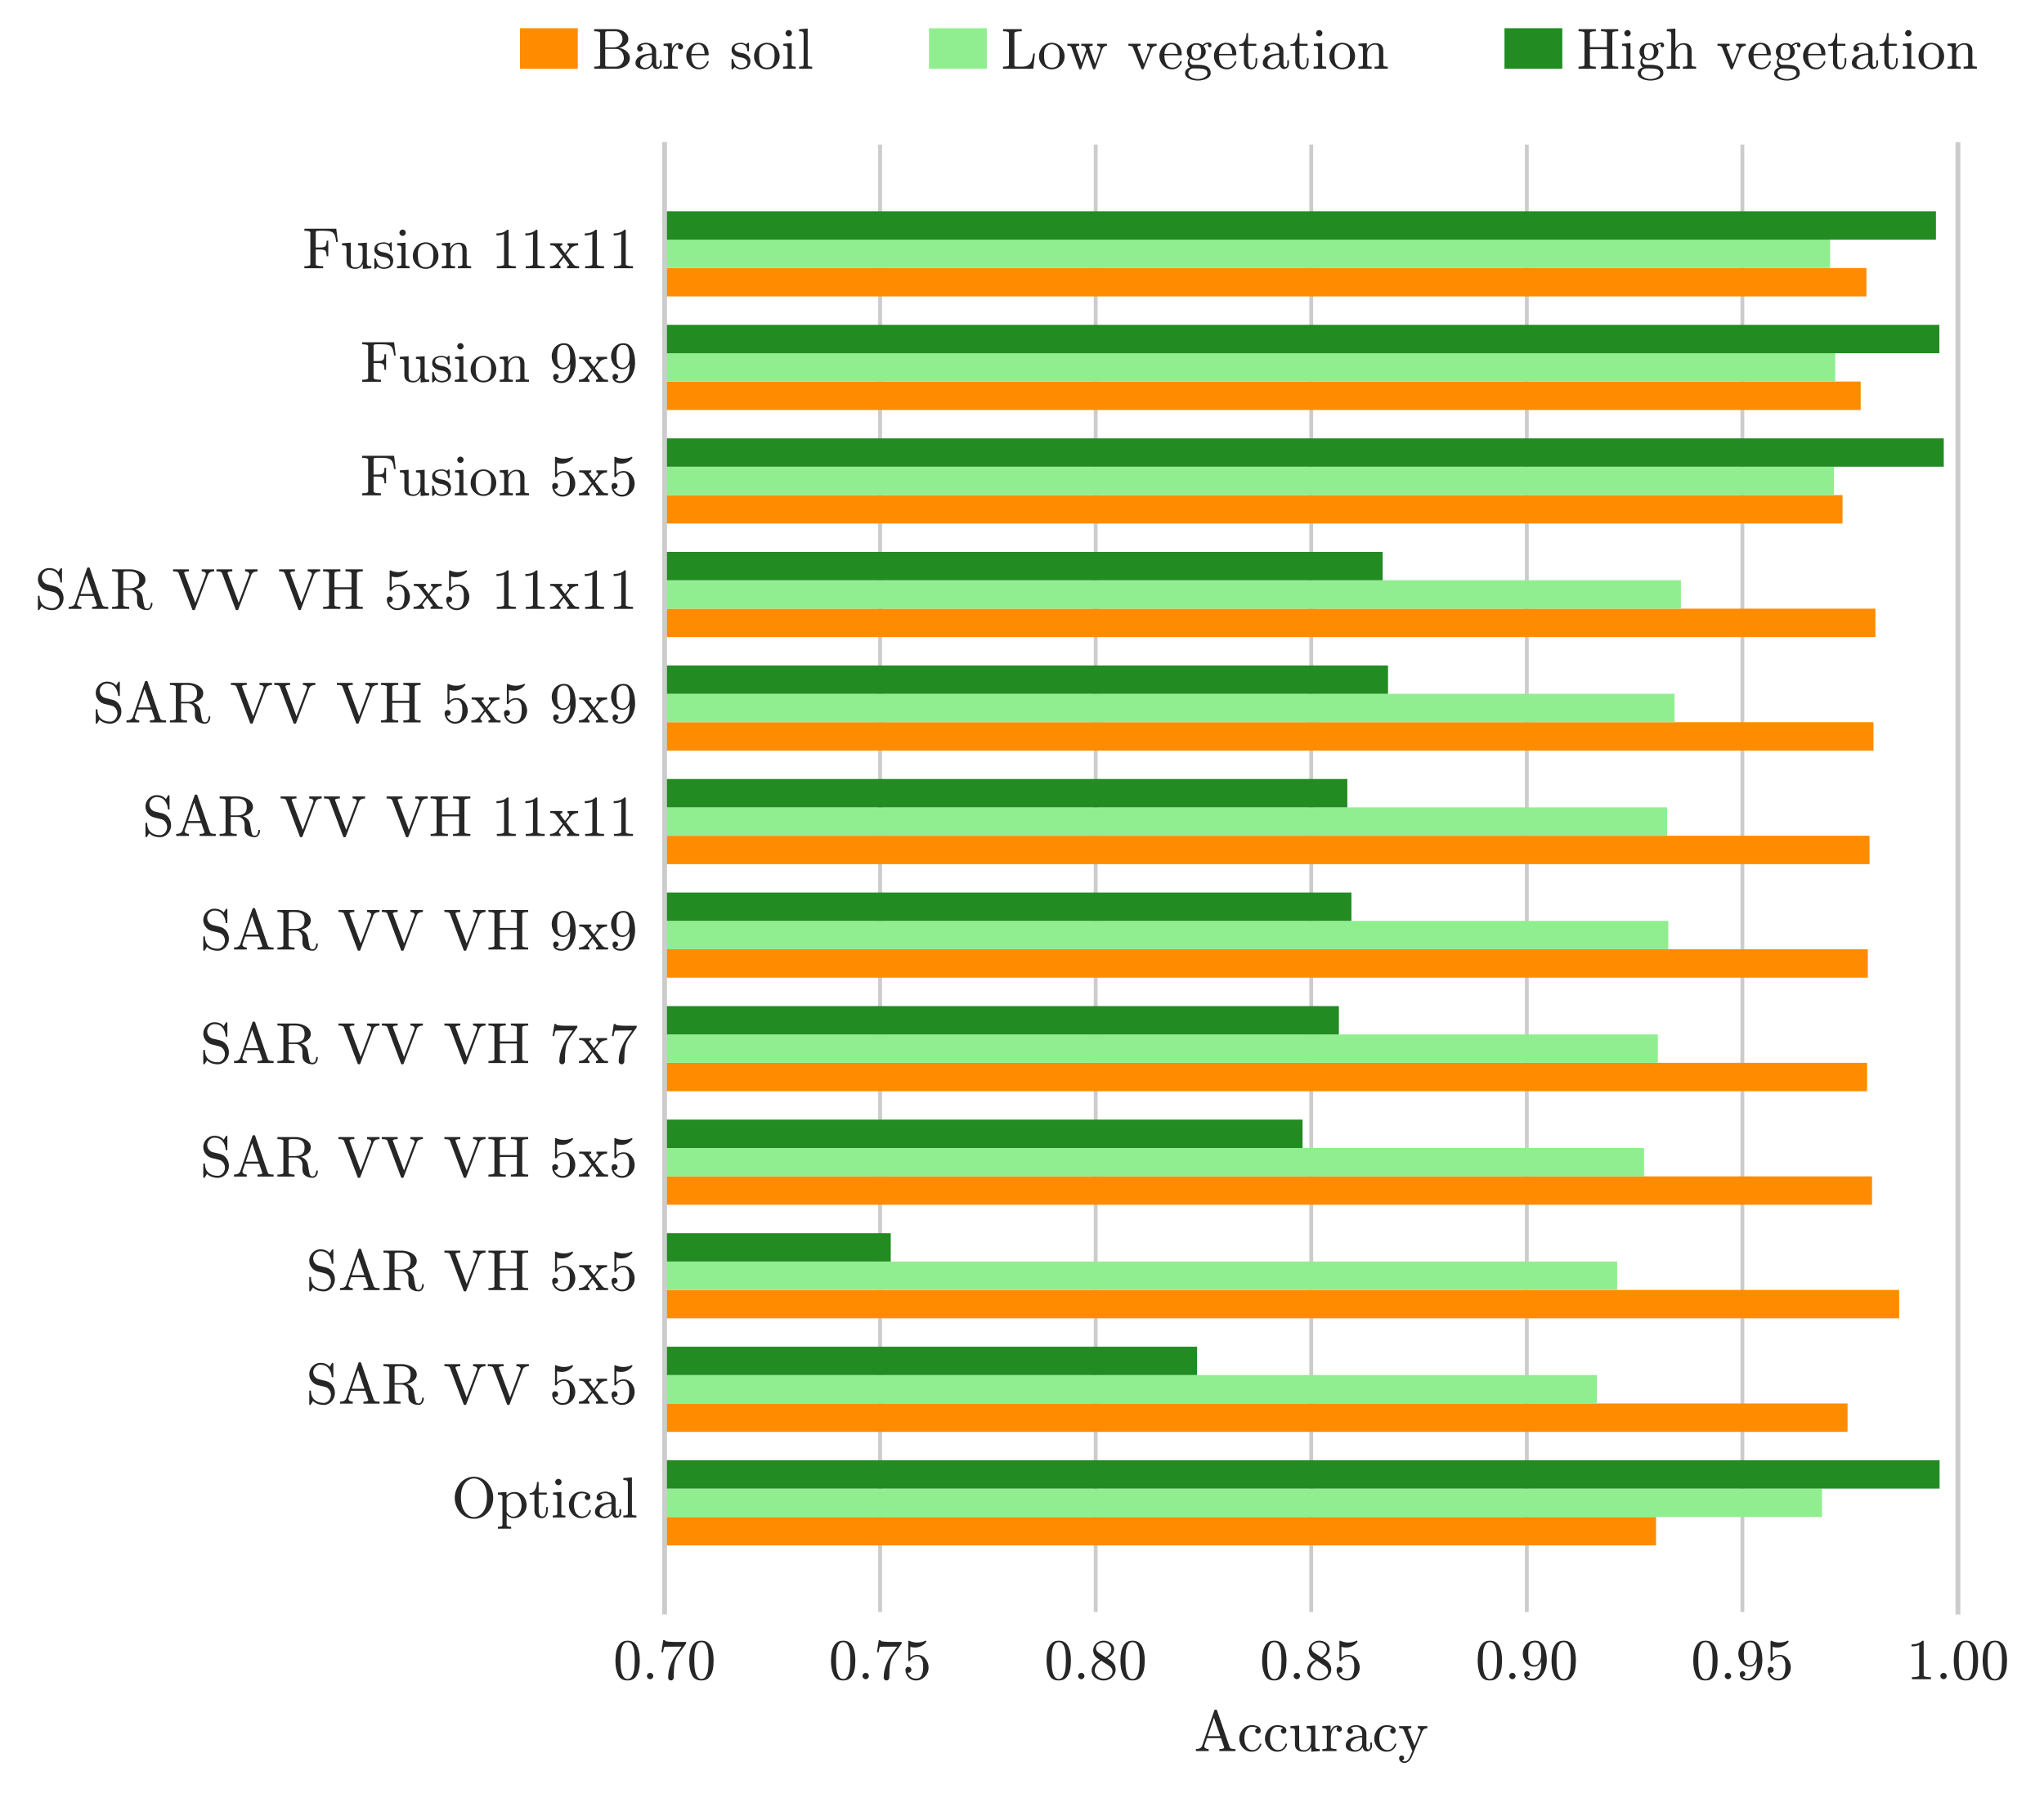 <?xml version="1.0" encoding="utf-8" standalone="no"?>
<!DOCTYPE svg PUBLIC "-//W3C//DTD SVG 1.1//EN"
  "http://www.w3.org/Graphics/SVG/1.1/DTD/svg11.dtd">
<!-- Created with matplotlib (http://matplotlib.org/) -->
<svg height="373.055pt" version="1.1" viewBox="0 0 424.205 373.055" width="424.205pt" xmlns="http://www.w3.org/2000/svg" xmlns:xlink="http://www.w3.org/1999/xlink">
 <defs>
  <style type="text/css">
*{stroke-linecap:butt;stroke-linejoin:round;}
  </style>
 </defs>
 <g id="figure_1">
  <g id="patch_1">
   <path d="M 0 373.055 
L 424.205 373.055 
L 424.205 0 
L 0 0 
z
" style="fill:#ffffff;"/>
  </g>
  <g id="axes_1">
   <g id="patch_2">
    <path d="M 137.919 334.55 
L 406.344 334.55 
L 406.344 30 
L 137.919 30 
z
" style="fill:#ffffff;"/>
   </g>
   <g id="matplotlib.axis_1">
    <g id="xtick_1">
     <g id="line2d_1">
      <path clip-path="url(#pbcdd53c035)" d="M 137.919 334.55 
L 137.919 30 
" style="fill:none;stroke:#cccccc;stroke-linecap:round;stroke-width:0.8;"/>
     </g>
     <g id="line2d_2"/>
     <g id="text_1">
      <!-- 0.70 -->
      <defs>
       <path d="M 25 -2.203 
Q 12.75 -2.203 8.328 7.875 
Q 3.906 17.969 3.906 31.891 
Q 3.906 40.578 5.484 48.234 
Q 7.078 55.906 11.781 61.25 
Q 16.5 66.609 25 66.609 
Q 31.594 66.609 35.781 63.375 
Q 39.984 60.156 42.188 55.047 
Q 44.391 49.953 45.188 44.109 
Q 46 38.281 46 31.891 
Q 46 23.297 44.406 15.797 
Q 42.828 8.297 38.188 3.047 
Q 33.547 -2.203 25 -2.203 
z
M 25 0.391 
Q 30.562 0.391 33.297 6.094 
Q 36.031 11.812 36.672 18.75 
Q 37.312 25.688 37.312 33.5 
Q 37.312 41.016 36.672 47.359 
Q 36.031 53.719 33.312 58.859 
Q 30.609 64.016 25 64.016 
Q 19.344 64.016 16.609 58.828 
Q 13.875 53.656 13.234 47.328 
Q 12.594 41.016 12.594 33.5 
Q 12.594 27.938 12.859 23 
Q 13.141 18.062 14.312 12.812 
Q 15.484 7.562 18.094 3.969 
Q 20.703 0.391 25 0.391 
z
" id="Cmr10-30"/>
       <path d="M 8.406 5.516 
Q 8.406 7.766 10.062 9.375 
Q 11.719 10.984 13.922 10.984 
Q 15.281 10.984 16.594 10.25 
Q 17.922 9.516 18.656 8.203 
Q 19.391 6.891 19.391 5.516 
Q 19.391 3.328 17.766 1.656 
Q 16.156 0 13.922 0 
Q 11.719 0 10.062 1.656 
Q 8.406 3.328 8.406 5.516 
z
" id="Cmr10-2e"/>
       <path d="M 17.391 2.594 
Q 17.391 8.156 18.359 13.469 
Q 19.344 18.797 21.219 24 
Q 23.094 29.203 25.75 34.203 
Q 28.422 39.203 31.594 43.609 
L 40.719 56.297 
L 29.297 56.297 
Q 11.531 56.297 10.984 55.812 
Q 9.672 54.203 8.5 46.578 
L 5.609 46.578 
L 8.891 67.578 
L 11.812 67.578 
L 11.812 67.281 
Q 11.812 65.484 17.922 64.938 
Q 24.031 64.406 29.891 64.406 
L 48.484 64.406 
L 48.484 61.812 
Q 48.484 61.719 48.453 61.672 
Q 48.438 61.625 48.391 61.531 
L 34.625 42.188 
Q 29.547 34.672 28.266 25.484 
Q 27 16.312 27 2.594 
Q 27 0.641 25.578 -0.781 
Q 24.172 -2.203 22.219 -2.203 
Q 20.219 -2.203 18.797 -0.781 
Q 17.391 0.641 17.391 2.594 
z
" id="Cmr10-37"/>
      </defs>
      <g style="fill:#262626;" transform="translate(127.257 348.477)scale(0.12 -0.12)">
       <use xlink:href="#Cmr10-30"/>
       <use x="50" xlink:href="#Cmr10-2e"/>
       <use x="77.686" xlink:href="#Cmr10-37"/>
       <use x="127.686" xlink:href="#Cmr10-30"/>
      </g>
     </g>
    </g>
    <g id="xtick_2">
     <g id="line2d_3">
      <path clip-path="url(#pbcdd53c035)" d="M 182.656 334.55 
L 182.656 30 
" style="fill:none;stroke:#cccccc;stroke-linecap:round;stroke-width:0.8;"/>
     </g>
     <g id="line2d_4"/>
     <g id="text_2">
      <!-- 0.75 -->
      <defs>
       <path d="M 8.688 11.375 
Q 9.719 8.453 11.844 6.047 
Q 13.969 3.656 16.875 2.312 
Q 19.781 0.984 22.906 0.984 
Q 30.125 0.984 32.859 6.594 
Q 35.594 12.203 35.594 20.219 
Q 35.594 23.688 35.469 26.047 
Q 35.359 28.422 34.812 30.609 
Q 33.891 34.125 31.562 36.766 
Q 29.25 39.406 25.875 39.406 
Q 22.516 39.406 20.094 38.375 
Q 17.672 37.359 16.156 35.984 
Q 14.656 34.625 13.484 33.109 
Q 12.312 31.594 12.016 31.5 
L 10.891 31.5 
Q 10.641 31.5 10.266 31.812 
Q 9.906 32.125 9.906 32.422 
L 9.906 65.828 
Q 9.906 66.062 10.219 66.328 
Q 10.547 66.609 10.891 66.609 
L 11.188 66.609 
Q 17.922 63.375 25.484 63.375 
Q 32.906 63.375 39.797 66.609 
L 40.094 66.609 
Q 40.438 66.609 40.719 66.359 
Q 41.016 66.109 41.016 65.828 
L 41.016 64.891 
Q 41.016 64.406 40.828 64.406 
Q 37.406 59.859 32.25 57.312 
Q 27.094 54.781 21.578 54.781 
Q 17.578 54.781 13.375 55.906 
L 13.375 37.016 
Q 16.703 39.703 19.312 40.844 
Q 21.922 42 25.984 42 
Q 31.5 42 35.859 38.812 
Q 40.234 35.641 42.578 30.531 
Q 44.922 25.438 44.922 20.125 
Q 44.922 14.109 41.969 8.984 
Q 39.016 3.859 33.938 0.828 
Q 28.859 -2.203 22.906 -2.203 
Q 17.969 -2.203 13.844 0.328 
Q 9.719 2.875 7.344 7.172 
Q 4.984 11.469 4.984 16.312 
Q 4.984 18.562 6.438 19.969 
Q 7.906 21.391 10.109 21.391 
Q 12.312 21.391 13.797 19.938 
Q 15.281 18.5 15.281 16.312 
Q 15.281 14.156 13.797 12.672 
Q 12.312 11.188 10.109 11.188 
Q 9.766 11.188 9.328 11.25 
Q 8.891 11.328 8.688 11.375 
z
" id="Cmr10-35"/>
      </defs>
      <g style="fill:#262626;" transform="translate(171.995 348.477)scale(0.12 -0.12)">
       <use xlink:href="#Cmr10-30"/>
       <use x="50" xlink:href="#Cmr10-2e"/>
       <use x="77.686" xlink:href="#Cmr10-37"/>
       <use x="127.686" xlink:href="#Cmr10-35"/>
      </g>
     </g>
    </g>
    <g id="xtick_3">
     <g id="line2d_5">
      <path clip-path="url(#pbcdd53c035)" d="M 227.394 334.55 
L 227.394 30 
" style="fill:none;stroke:#cccccc;stroke-linecap:round;stroke-width:0.8;"/>
     </g>
     <g id="line2d_6"/>
     <g id="text_3">
      <!-- 0.80 -->
      <defs>
       <path d="M 4.203 15.188 
Q 4.203 21.188 8.156 25.797 
Q 12.109 30.422 18.312 33.5 
L 14.594 35.891 
Q 11.188 38.141 9.031 41.875 
Q 6.891 45.609 6.891 49.703 
Q 6.891 54.5 9.406 58.344 
Q 11.922 62.203 16.094 64.406 
Q 20.266 66.609 25 66.609 
Q 29.438 66.609 33.562 64.797 
Q 37.703 62.984 40.359 59.609 
Q 43.016 56.25 43.016 51.609 
Q 43.016 48.25 41.422 45.359 
Q 39.844 42.484 37.078 40.188 
Q 34.328 37.891 31.203 36.281 
L 36.922 32.625 
Q 40.875 30.031 43.281 25.828 
Q 45.703 21.625 45.703 17 
Q 45.703 11.578 42.797 7.125 
Q 39.891 2.688 35.109 0.234 
Q 30.328 -2.203 25 -2.203 
Q 19.828 -2.203 15.016 -0.094 
Q 10.203 2 7.203 5.984 
Q 4.203 9.969 4.203 15.188 
z
M 9.625 15.188 
Q 9.625 11.234 11.797 7.953 
Q 13.969 4.688 17.531 2.828 
Q 21.094 0.984 25 0.984 
Q 30.812 0.984 35.547 4.375 
Q 40.281 7.766 40.281 13.375 
Q 40.281 15.281 39.516 17.156 
Q 38.766 19.047 37.422 20.578 
Q 36.078 22.125 34.422 23.094 
L 21 31.781 
Q 17.875 30.125 15.25 27.578 
Q 12.641 25.047 11.125 21.875 
Q 9.625 18.703 9.625 15.188 
z
M 16.5 45.703 
L 28.609 37.891 
Q 32.812 40.328 35.5 43.797 
Q 38.188 47.266 38.188 51.609 
Q 38.188 54.984 36.297 57.781 
Q 34.422 60.594 31.391 62.156 
Q 28.375 63.719 24.906 63.719 
Q 21.875 63.719 18.797 62.547 
Q 15.719 61.375 13.719 59.047 
Q 11.719 56.734 11.719 53.609 
Q 11.719 48.922 16.5 45.703 
z
" id="Cmr10-38"/>
      </defs>
      <g style="fill:#262626;" transform="translate(216.732 348.477)scale(0.12 -0.12)">
       <use xlink:href="#Cmr10-30"/>
       <use x="50" xlink:href="#Cmr10-2e"/>
       <use x="77.686" xlink:href="#Cmr10-38"/>
       <use x="127.686" xlink:href="#Cmr10-30"/>
      </g>
     </g>
    </g>
    <g id="xtick_4">
     <g id="line2d_7">
      <path clip-path="url(#pbcdd53c035)" d="M 272.131 334.55 
L 272.131 30 
" style="fill:none;stroke:#cccccc;stroke-linecap:round;stroke-width:0.8;"/>
     </g>
     <g id="line2d_8"/>
     <g id="text_4">
      <!-- 0.85 -->
      <g style="fill:#262626;" transform="translate(261.47 348.477)scale(0.12 -0.12)">
       <use xlink:href="#Cmr10-30"/>
       <use x="50" xlink:href="#Cmr10-2e"/>
       <use x="77.686" xlink:href="#Cmr10-38"/>
       <use x="127.686" xlink:href="#Cmr10-35"/>
      </g>
     </g>
    </g>
    <g id="xtick_5">
     <g id="line2d_9">
      <path clip-path="url(#pbcdd53c035)" d="M 316.869 334.55 
L 316.869 30 
" style="fill:none;stroke:#cccccc;stroke-linecap:round;stroke-width:0.8;"/>
     </g>
     <g id="line2d_10"/>
     <g id="text_5">
      <!-- 0.90 -->
      <defs>
       <path d="M 11.281 4.203 
Q 14.016 0.984 20.797 0.984 
Q 24.609 0.984 27.906 3.562 
Q 31.203 6.156 33.016 9.906 
Q 35.109 14.156 35.688 18.969 
Q 36.281 23.781 36.281 30.906 
Q 34.578 26.859 31.375 24.266 
Q 28.172 21.688 24.031 21.688 
Q 18.219 21.688 13.641 24.828 
Q 9.078 27.984 6.641 33.125 
Q 4.203 38.281 4.203 44.094 
Q 4.203 50.094 6.938 55.297 
Q 9.672 60.5 14.5 63.547 
Q 19.344 66.609 25.484 66.609 
Q 31.547 66.609 35.625 63.312 
Q 39.703 60.016 41.844 54.812 
Q 44 49.609 44.844 43.797 
Q 45.703 37.984 45.703 32.328 
Q 45.703 24.609 42.875 16.578 
Q 40.047 8.547 34.406 3.172 
Q 28.766 -2.203 20.797 -2.203 
Q 14.891 -2.203 10.781 0.578 
Q 6.688 3.375 6.688 8.984 
Q 6.688 11.031 8.078 12.422 
Q 9.469 13.812 11.531 13.812 
Q 13.531 13.812 14.922 12.422 
Q 16.312 11.031 16.312 8.984 
Q 16.312 7.031 14.891 5.609 
Q 13.484 4.203 11.531 4.203 
z
M 24.422 24.312 
Q 28.516 24.312 31.125 27.062 
Q 33.734 29.828 34.906 33.922 
Q 36.078 38.031 36.078 42.094 
L 36.078 44 
L 36.078 44.391 
Q 36.078 51.906 33.875 57.812 
Q 31.688 63.719 25.484 63.719 
Q 21.531 63.719 19.062 61.984 
Q 16.609 60.25 15.438 57.375 
Q 14.266 54.5 13.938 51.219 
Q 13.625 47.953 13.625 44.094 
Q 13.625 38.422 14.156 34.422 
Q 14.703 30.422 17.094 27.359 
Q 19.484 24.312 24.422 24.312 
z
" id="Cmr10-39"/>
      </defs>
      <g style="fill:#262626;" transform="translate(306.207 348.477)scale(0.12 -0.12)">
       <use xlink:href="#Cmr10-30"/>
       <use x="50" xlink:href="#Cmr10-2e"/>
       <use x="77.686" xlink:href="#Cmr10-39"/>
       <use x="127.686" xlink:href="#Cmr10-30"/>
      </g>
     </g>
    </g>
    <g id="xtick_6">
     <g id="line2d_11">
      <path clip-path="url(#pbcdd53c035)" d="M 361.606 334.55 
L 361.606 30 
" style="fill:none;stroke:#cccccc;stroke-linecap:round;stroke-width:0.8;"/>
     </g>
     <g id="line2d_12"/>
     <g id="text_6">
      <!-- 0.95 -->
      <g style="fill:#262626;" transform="translate(350.945 348.477)scale(0.12 -0.12)">
       <use xlink:href="#Cmr10-30"/>
       <use x="50" xlink:href="#Cmr10-2e"/>
       <use x="77.686" xlink:href="#Cmr10-39"/>
       <use x="127.686" xlink:href="#Cmr10-35"/>
      </g>
     </g>
    </g>
    <g id="xtick_7">
     <g id="line2d_13">
      <path clip-path="url(#pbcdd53c035)" d="M 406.344 334.55 
L 406.344 30 
" style="fill:none;stroke:#cccccc;stroke-linecap:round;stroke-width:0.8;"/>
     </g>
     <g id="line2d_14"/>
     <g id="text_7">
      <!-- 1.00 -->
      <defs>
       <path d="M 9.281 0 
L 9.281 3.516 
Q 21.781 3.516 21.781 6.688 
L 21.781 59.188 
Q 16.609 56.688 8.688 56.688 
L 8.688 60.203 
Q 20.953 60.203 27.203 66.609 
L 28.609 66.609 
Q 28.953 66.609 29.266 66.328 
Q 29.594 66.062 29.594 65.719 
L 29.594 6.688 
Q 29.594 3.516 42.094 3.516 
L 42.094 0 
z
" id="Cmr10-31"/>
      </defs>
      <g style="fill:#262626;" transform="translate(395.683 348.477)scale(0.12 -0.12)">
       <use xlink:href="#Cmr10-31"/>
       <use x="50" xlink:href="#Cmr10-2e"/>
       <use x="77.686" xlink:href="#Cmr10-30"/>
       <use x="127.686" xlink:href="#Cmr10-30"/>
      </g>
     </g>
    </g>
    <g id="text_8">
     <!-- Accuracy -->
     <defs>
      <path d="M 3.219 0 
L 3.219 3.516 
Q 12.156 3.516 14.203 9.422 
L 35.203 70.516 
Q 35.5 71.578 36.812 71.578 
L 38.094 71.578 
Q 39.406 71.578 39.703 70.516 
L 61.625 6.688 
Q 62.547 4.594 65.156 4.047 
Q 67.781 3.516 71.688 3.516 
L 71.688 0 
L 43.797 0 
L 43.797 3.516 
Q 52.094 3.516 52.094 6.203 
L 52.094 6.688 
L 46.688 22.312 
L 22.406 22.312 
L 17.922 9.422 
Q 17.828 9.078 17.828 8.406 
Q 17.828 5.906 20.188 4.703 
Q 22.562 3.516 25.297 3.516 
L 25.297 0 
z
M 23.578 25.781 
L 45.516 25.781 
L 34.516 57.719 
z
" id="Cmr10-41"/>
      <path d="M 24.906 -1.125 
Q 18.844 -1.125 13.906 2.016 
Q 8.984 5.172 6.156 10.422 
Q 3.328 15.672 3.328 21.578 
Q 3.328 27.484 6.125 32.906 
Q 8.938 38.328 13.891 41.578 
Q 18.844 44.828 24.906 44.828 
Q 30.766 44.828 35.562 42.531 
Q 40.375 40.234 40.375 35.016 
Q 40.375 33.062 38.984 31.609 
Q 37.594 30.172 35.594 30.172 
Q 33.594 30.172 32.203 31.609 
Q 30.812 33.062 30.812 35.016 
Q 30.812 36.766 31.938 38.062 
Q 33.062 39.359 34.719 39.703 
Q 31.25 41.891 25 41.891 
Q 20.219 41.891 17.281 38.719 
Q 14.359 35.547 13.188 30.859 
Q 12.016 26.172 12.016 21.578 
Q 12.016 16.75 13.453 12.234 
Q 14.891 7.719 18.094 4.766 
Q 21.297 1.812 26.125 1.812 
Q 30.859 1.812 34.172 4.719 
Q 37.5 7.625 38.719 12.312 
Q 38.719 12.891 39.5 12.891 
L 40.719 12.891 
Q 41.016 12.891 41.25 12.625 
Q 41.5 12.359 41.5 12.016 
L 41.5 11.719 
Q 39.984 5.812 35.484 2.344 
Q 31 -1.125 24.906 -1.125 
z
" id="Cmr10-63"/>
      <path d="M 10.797 11.922 
L 10.797 33.984 
Q 10.797 36.672 9.984 37.859 
Q 9.188 39.062 7.672 39.328 
Q 6.156 39.594 2.984 39.594 
L 2.984 43.109 
L 18.109 44.188 
L 18.109 11.922 
Q 18.109 8.016 18.672 5.828 
Q 19.234 3.656 21.062 2.578 
Q 22.906 1.516 26.906 1.516 
Q 32.281 1.516 35.453 6 
Q 38.625 10.5 38.625 16.219 
L 38.625 33.984 
Q 38.625 36.672 37.797 37.859 
Q 36.969 39.062 35.469 39.328 
Q 33.984 39.594 30.812 39.594 
L 30.812 43.109 
L 45.906 44.188 
L 45.906 9.078 
Q 45.906 6.453 46.703 5.25 
Q 47.516 4.047 49.016 3.781 
Q 50.531 3.516 53.719 3.516 
L 53.719 0 
L 38.922 -1.125 
L 38.922 7.328 
Q 37.062 3.562 33.734 1.219 
Q 30.422 -1.125 26.422 -1.125 
Q 19.234 -1.125 15.016 1.922 
Q 10.797 4.984 10.797 11.922 
z
" id="Cmr10-75"/>
      <path d="M 2.594 0 
L 2.594 3.516 
Q 6 3.516 8.203 4.047 
Q 10.406 4.594 10.406 6.688 
L 10.406 33.984 
Q 10.406 36.672 9.594 37.859 
Q 8.797 39.062 7.281 39.328 
Q 5.766 39.594 2.594 39.594 
L 2.594 43.109 
L 16.891 44.188 
L 16.891 34.422 
Q 18.5 38.766 21.484 41.469 
Q 24.469 44.188 28.719 44.188 
Q 31.688 44.188 34.031 42.422 
Q 36.375 40.672 36.375 37.797 
Q 36.375 35.984 35.078 34.641 
Q 33.797 33.297 31.891 33.297 
Q 30.031 33.297 28.703 34.609 
Q 27.391 35.938 27.391 37.797 
Q 27.391 40.484 29.297 41.609 
L 28.719 41.609 
Q 24.656 41.609 22.094 38.672 
Q 19.531 35.75 18.453 31.391 
Q 17.391 27.047 17.391 23.094 
L 17.391 6.688 
Q 17.391 3.516 27.094 3.516 
L 27.094 0 
z
" id="Cmr10-72"/>
      <path d="M 4 9.812 
Q 4 15.766 8.688 19.5 
Q 13.375 23.25 19.938 24.781 
Q 26.516 26.312 32.422 26.312 
L 32.422 30.422 
Q 32.422 33.297 31.156 36 
Q 29.891 38.719 27.484 40.453 
Q 25.094 42.188 22.219 42.188 
Q 15.578 42.188 12.109 39.203 
Q 14.016 39.203 15.25 37.766 
Q 16.5 36.328 16.5 34.422 
Q 16.5 32.422 15.078 31 
Q 13.672 29.594 11.719 29.594 
Q 9.719 29.594 8.297 31 
Q 6.891 32.422 6.891 34.422 
Q 6.891 39.703 11.672 42.266 
Q 16.453 44.828 22.219 44.828 
Q 26.266 44.828 30.359 43.094 
Q 34.469 41.359 37.078 38.125 
Q 39.703 34.906 39.703 30.609 
L 39.703 8.109 
Q 39.703 6.156 40.531 4.516 
Q 41.359 2.875 43.109 2.875 
Q 44.781 2.875 45.578 4.531 
Q 46.391 6.203 46.391 8.109 
L 46.391 14.5 
L 49.312 14.5 
L 49.312 8.109 
Q 49.312 5.859 48.141 3.828 
Q 46.969 1.812 44.984 0.609 
Q 43.016 -0.594 40.719 -0.594 
Q 37.797 -0.594 35.672 1.672 
Q 33.547 3.953 33.297 7.078 
Q 31.453 3.328 27.828 1.094 
Q 24.219 -1.125 20.125 -1.125 
Q 16.312 -1.125 12.625 0 
Q 8.938 1.125 6.469 3.531 
Q 4 5.953 4 9.812 
z
M 12.109 9.812 
Q 12.109 6.297 14.688 3.906 
Q 17.281 1.516 20.797 1.516 
Q 24.031 1.516 26.656 3.125 
Q 29.297 4.734 30.859 7.516 
Q 32.422 10.297 32.422 13.375 
L 32.422 23.781 
Q 27.875 23.781 23.109 22.281 
Q 18.359 20.797 15.234 17.625 
Q 12.109 14.453 12.109 9.812 
z
" id="Cmr10-61"/>
      <path d="M 6.891 -16.406 
Q 8.797 -17.922 11.078 -17.922 
Q 17.391 -17.922 21.391 -8.406 
L 24.812 0 
L 9.812 36.719 
Q 8.891 38.578 6.984 39.078 
Q 5.078 39.594 1.906 39.594 
L 1.906 43.109 
L 22.906 43.109 
L 22.906 39.594 
Q 17.391 39.594 17.391 37.203 
Q 17.391 36.812 17.484 36.625 
L 28.609 9.281 
L 38.625 33.891 
Q 38.922 34.672 38.922 35.594 
Q 38.922 36.812 38.25 37.719 
Q 37.594 38.625 36.547 39.109 
Q 35.5 39.594 34.188 39.594 
L 34.188 43.109 
L 50.781 43.109 
L 50.781 39.594 
Q 47.703 39.594 45.375 38.172 
Q 43.062 36.766 41.797 33.984 
L 24.516 -8.406 
Q 23.141 -11.625 21.312 -14.328 
Q 19.484 -17.047 16.844 -18.781 
Q 14.203 -20.516 11.078 -20.516 
Q 7.422 -20.516 4.656 -18.094 
Q 1.906 -15.672 1.906 -12.109 
Q 1.906 -10.25 3.172 -8.984 
Q 4.438 -7.719 6.297 -7.719 
Q 7.562 -7.719 8.562 -8.281 
Q 9.578 -8.844 10.125 -9.812 
Q 10.688 -10.797 10.688 -12.109 
Q 10.688 -13.719 9.609 -14.984 
Q 8.547 -16.266 6.891 -16.406 
z
" id="Cmr10-79"/>
     </defs>
     <g style="fill:#262626;" transform="translate(247.802 363.393)scale(0.12 -0.12)">
      <use xlink:href="#Cmr10-41"/>
      <use x="75" xlink:href="#Cmr10-63"/>
      <use x="119.385" xlink:href="#Cmr10-63"/>
      <use x="163.77" xlink:href="#Cmr10-75"/>
      <use x="219.287" xlink:href="#Cmr10-72"/>
      <use x="258.398" xlink:href="#Cmr10-61"/>
      <use x="308.398" xlink:href="#Cmr10-63"/>
      <use x="352.783" xlink:href="#Cmr10-79"/>
     </g>
    </g>
   </g>
   <g id="matplotlib.axis_2">
    <g id="ytick_1">
     <g id="line2d_15"/>
     <g id="text_9">
      <!-- Optical -->
      <defs>
       <path d="M 38.922 -2.203 
Q 29.391 -2.203 21.797 2.844 
Q 14.203 7.906 9.906 16.281 
Q 5.609 24.656 5.609 33.891 
Q 5.609 40.719 8.078 47.406 
Q 10.547 54.109 14.969 59.281 
Q 19.391 64.453 25.578 67.484 
Q 31.781 70.516 38.922 70.516 
Q 46 70.516 52.219 67.453 
Q 58.453 64.406 62.891 59.172 
Q 67.328 53.953 69.719 47.453 
Q 72.125 40.969 72.125 33.891 
Q 72.125 24.656 67.828 16.281 
Q 63.531 7.906 55.906 2.844 
Q 48.297 -2.203 38.922 -2.203 
z
M 22.312 10.797 
Q 25.25 6.203 29.547 3.484 
Q 33.844 0.781 38.922 0.781 
Q 42.188 0.781 45.328 2.094 
Q 48.484 3.422 51.047 5.719 
Q 53.609 8.016 55.422 10.797 
Q 61.375 19.781 61.375 35.5 
Q 61.375 49.906 55.422 58.297 
Q 52.484 62.5 48.109 65.031 
Q 43.75 67.578 38.922 67.578 
Q 34.031 67.578 29.641 65.031 
Q 25.25 62.5 22.312 58.297 
Q 19.969 55.031 18.672 51.344 
Q 17.391 47.656 16.844 43.703 
Q 16.312 39.75 16.312 35.5 
Q 16.312 30.953 16.812 26.625 
Q 17.328 22.312 18.719 18.156 
Q 20.125 14.016 22.312 10.797 
z
" id="Cmr10-4f"/>
       <path d="M 2.594 -19.391 
L 2.594 -15.922 
Q 6 -15.922 8.203 -15.328 
Q 10.406 -14.75 10.406 -12.703 
L 10.406 35.5 
Q 10.406 38.234 8.453 38.906 
Q 6.5 39.594 2.594 39.594 
L 2.594 43.109 
L 17.391 44.188 
L 17.391 37.984 
Q 20.125 41.016 23.75 42.594 
Q 27.391 44.188 31.5 44.188 
Q 37.406 44.188 42.141 40.984 
Q 46.875 37.797 49.531 32.594 
Q 52.203 27.391 52.203 21.578 
Q 52.203 15.531 49.25 10.297 
Q 46.297 5.078 41.188 1.969 
Q 36.078 -1.125 29.984 -1.125 
Q 22.703 -1.125 17.672 4.781 
L 17.672 -12.703 
Q 17.672 -14.75 19.891 -15.328 
Q 22.125 -15.922 25.484 -15.922 
L 25.484 -19.391 
z
M 17.672 9.719 
Q 19.438 6.156 22.562 3.828 
Q 25.688 1.516 29.391 1.516 
Q 32.859 1.516 35.516 3.359 
Q 38.188 5.219 39.984 8.344 
Q 41.797 11.469 42.641 14.906 
Q 43.5 18.359 43.5 21.578 
Q 43.5 25.594 42.062 30.25 
Q 40.625 34.906 37.672 38.109 
Q 34.719 41.312 30.516 41.312 
Q 26.469 41.312 23.062 39.234 
Q 19.672 37.156 17.672 33.594 
z
" id="Cmr10-70"/>
       <path d="M 10.203 12.016 
L 10.203 39.594 
L 1.906 39.594 
L 1.906 42.188 
Q 8.453 42.188 11.516 48.281 
Q 14.594 54.391 14.594 61.531 
L 17.484 61.531 
L 17.484 43.109 
L 31.594 43.109 
L 31.594 39.594 
L 17.484 39.594 
L 17.484 12.203 
Q 17.484 8.062 18.875 4.938 
Q 20.266 1.812 23.875 1.812 
Q 27.297 1.812 28.812 5.109 
Q 30.328 8.406 30.328 12.203 
L 30.328 18.109 
L 33.203 18.109 
L 33.203 12.016 
Q 33.203 8.891 32.047 5.828 
Q 30.906 2.781 28.656 0.828 
Q 26.422 -1.125 23.188 -1.125 
Q 17.188 -1.125 13.688 2.469 
Q 10.203 6.062 10.203 12.016 
z
" id="Cmr10-74"/>
       <path d="M 3.078 0 
L 3.078 3.516 
Q 6.5 3.516 8.688 4.047 
Q 10.891 4.594 10.891 6.688 
L 10.891 33.984 
Q 10.891 37.844 9.391 38.719 
Q 7.906 39.594 3.516 39.594 
L 3.516 43.109 
L 17.922 44.188 
L 17.922 6.688 
Q 17.922 4.594 19.828 4.047 
Q 21.734 3.516 24.906 3.516 
L 24.906 0 
z
M 7.328 61.375 
Q 7.328 63.578 8.984 65.234 
Q 10.641 66.891 12.797 66.891 
Q 14.203 66.891 15.516 66.156 
Q 16.844 65.438 17.578 64.109 
Q 18.312 62.797 18.312 61.375 
Q 18.312 59.234 16.641 57.562 
Q 14.984 55.906 12.797 55.906 
Q 10.641 55.906 8.984 57.562 
Q 7.328 59.234 7.328 61.375 
z
" id="Cmr10-69"/>
       <path d="M 3.078 0 
L 3.078 3.516 
Q 6.5 3.516 8.688 4.047 
Q 10.891 4.594 10.891 6.688 
L 10.891 59.188 
Q 10.891 61.859 10.078 63.062 
Q 9.281 64.266 7.766 64.531 
Q 6.25 64.797 3.078 64.797 
L 3.078 68.312 
L 17.922 69.391 
L 17.922 6.688 
Q 17.922 4.594 20.109 4.047 
Q 22.312 3.516 25.688 3.516 
L 25.688 0 
z
" id="Cmr10-6c"/>
      </defs>
      <g style="fill:#262626;" transform="translate(93.705 314.924)scale(0.12 -0.12)">
       <use xlink:href="#Cmr10-4f"/>
       <use x="77.686" xlink:href="#Cmr10-70"/>
       <use x="133.203" xlink:href="#Cmr10-74"/>
       <use x="172.021" xlink:href="#Cmr10-69"/>
       <use x="199.707" xlink:href="#Cmr10-63"/>
       <use x="244.092" xlink:href="#Cmr10-61"/>
       <use x="294.092" xlink:href="#Cmr10-6c"/>
      </g>
     </g>
    </g>
    <g id="ytick_2">
     <g id="line2d_16"/>
     <g id="text_10">
      <!-- SAR VV 5x5 -->
      <defs>
       <path d="M 5.609 -1.422 
L 5.609 21.922 
Q 5.609 22.703 6.5 22.703 
L 7.719 22.703 
Q 8.016 22.703 8.25 22.453 
Q 8.5 22.219 8.5 21.922 
Q 8.5 12.109 14.578 6.703 
Q 20.656 1.312 30.516 1.312 
Q 33.984 1.312 36.906 3.312 
Q 39.844 5.328 41.469 8.562 
Q 43.109 11.812 43.109 15.281 
Q 43.109 18.312 41.891 21.172 
Q 40.672 24.031 38.375 26.125 
Q 36.078 28.219 33.203 28.906 
L 20.219 32.078 
Q 13.766 33.797 9.688 39.094 
Q 5.609 44.391 5.609 50.984 
Q 5.609 56.156 8.25 60.688 
Q 10.891 65.234 15.359 67.875 
Q 19.828 70.516 25 70.516 
Q 35.016 70.516 40.922 63.719 
L 45.016 70.219 
Q 45.312 70.516 45.703 70.516 
L 46.391 70.516 
Q 46.688 70.516 46.953 70.281 
Q 47.219 70.062 47.219 69.672 
L 47.219 46.484 
Q 47.219 45.609 46.391 45.609 
L 45.219 45.609 
Q 44.281 45.609 44.281 46.484 
Q 44.281 49.031 43.422 52.047 
Q 42.578 55.078 41.062 57.859 
Q 39.547 60.641 37.797 62.406 
Q 32.953 67.281 25 67.281 
Q 21.578 67.281 18.703 65.547 
Q 15.828 63.812 14.109 60.828 
Q 12.406 57.859 12.406 54.594 
Q 12.406 50.297 15.062 46.797 
Q 17.719 43.312 22.016 42.188 
L 35.016 39.016 
Q 38.234 38.234 41.094 36.203 
Q 43.953 34.188 45.844 31.5 
Q 47.75 28.812 48.828 25.516 
Q 49.906 22.219 49.906 18.703 
Q 49.906 13.281 47.406 8.469 
Q 44.922 3.656 40.406 0.719 
Q 35.891 -2.203 30.516 -2.203 
Q 27.203 -2.203 23.734 -1.469 
Q 20.266 -0.734 17.328 0.781 
Q 14.406 2.297 12.016 4.688 
L 7.812 -1.906 
Q 7.516 -2.203 7.078 -2.203 
L 6.5 -2.203 
Q 5.609 -2.203 5.609 -1.422 
z
" id="Cmr10-53"/>
       <path d="M 3.328 0 
L 3.328 3.516 
Q 13.625 3.516 13.625 6.688 
L 13.625 61.625 
Q 13.625 64.797 3.328 64.797 
L 3.328 68.312 
L 34.719 68.312 
Q 40.328 68.312 46.5 66.281 
Q 52.688 64.266 56.828 60.109 
Q 60.984 55.953 60.984 50.203 
Q 60.984 46 58.469 42.703 
Q 55.953 39.406 52.016 37.188 
Q 48.094 34.969 44 33.984 
Q 48.484 32.422 51.844 29 
Q 55.219 25.594 55.906 21.188 
L 57.328 12.312 
Q 58.297 6.297 59.375 3.344 
Q 60.453 0.391 64.109 0.391 
Q 67.234 0.391 68.766 3.297 
Q 70.312 6.203 70.312 9.625 
Q 70.312 9.969 70.625 10.234 
Q 70.953 10.5 71.297 10.5 
L 72.219 10.5 
Q 73.188 10.5 73.188 9.188 
Q 73.188 6.453 72.109 3.828 
Q 71.047 1.219 69.016 -0.484 
Q 67 -2.203 64.203 -2.203 
Q 56.984 -2.203 51.781 1.391 
Q 46.578 4.984 46.578 11.922 
L 46.578 20.797 
Q 46.578 25.781 43.109 29.344 
Q 39.656 32.906 34.625 32.906 
L 22.609 32.906 
L 22.609 6.688 
Q 22.609 3.516 32.906 3.516 
L 32.906 0 
z
M 22.609 35.5 
L 33.297 35.5 
Q 41.609 35.5 45.953 38.844 
Q 50.297 42.188 50.297 50.203 
Q 50.297 58.156 46 61.469 
Q 41.703 64.797 33.297 64.797 
L 27.688 64.797 
Q 25.875 64.797 24.875 64.641 
Q 23.875 64.5 23.234 63.797 
Q 22.609 63.094 22.609 61.625 
z
" id="Cmr10-52"/>
       <path id="Cmr10-20"/>
       <path d="M 35.203 -1.125 
L 11.625 61.625 
Q 10.75 63.719 8.25 64.25 
Q 5.766 64.797 1.906 64.797 
L 1.906 68.312 
L 29.391 68.312 
L 29.391 64.797 
Q 21.094 64.797 21.094 62.203 
Q 21.141 62.062 21.156 61.938 
Q 21.188 61.812 21.188 61.625 
L 40.375 10.594 
L 58.5 58.891 
Q 58.688 59.281 58.688 60.109 
Q 58.688 62.547 56.438 63.672 
Q 54.203 64.797 51.422 64.797 
L 51.422 68.312 
L 73 68.312 
L 73 64.797 
Q 69.234 64.797 66.375 63.406 
Q 63.531 62.016 62.312 58.891 
L 39.703 -1.125 
Q 39.406 -2.203 38.094 -2.203 
L 36.812 -2.203 
Q 35.5 -2.203 35.203 -1.125 
z
" id="Cmr10-56"/>
       <path d="M 1.219 0 
L 1.219 3.516 
Q 5.031 3.516 8.391 5 
Q 11.766 6.5 14.109 9.422 
L 23.188 21 
L 11.375 36.375 
Q 9.625 38.578 7.547 39.078 
Q 5.469 39.594 1.703 39.594 
L 1.703 43.109 
L 22.516 43.109 
L 22.516 39.594 
Q 21.188 39.594 20.031 39 
Q 18.891 38.422 18.891 37.312 
Q 18.891 36.922 19.188 36.375 
L 27.203 25.984 
L 33.203 33.688 
Q 34.422 35.156 34.422 36.625 
Q 34.422 37.844 33.609 38.719 
Q 32.812 39.594 31.5 39.594 
L 31.5 43.109 
L 49.906 43.109 
L 49.906 39.594 
Q 46.047 39.594 42.656 38.109 
Q 39.266 36.625 36.922 33.688 
L 29 23.578 
L 41.797 6.688 
Q 43.703 4.5 45.75 4 
Q 47.797 3.516 51.609 3.516 
L 51.609 0 
L 30.812 0 
L 30.812 3.516 
Q 32.031 3.516 33.156 4.094 
Q 34.281 4.688 34.281 5.812 
Q 34.281 6.25 33.984 6.688 
L 25 18.609 
L 17.828 9.422 
Q 16.703 8.156 16.703 6.5 
Q 16.703 5.281 17.531 4.391 
Q 18.359 3.516 19.484 3.516 
L 19.484 0 
z
" id="Cmr10-78"/>
      </defs>
      <g style="fill:#262626;" transform="translate(63.514 291.293)scale(0.12 -0.12)">
       <use xlink:href="#Cmr10-53"/>
       <use x="55.518" xlink:href="#Cmr10-41"/>
       <use x="130.518" xlink:href="#Cmr10-52"/>
       <use x="204.102" xlink:href="#Cmr10-20"/>
       <use x="237.402" xlink:href="#Cmr10-56"/>
       <use x="312.402" xlink:href="#Cmr10-56"/>
       <use x="387.402" xlink:href="#Cmr10-20"/>
       <use x="420.703" xlink:href="#Cmr10-35"/>
       <use x="470.703" xlink:href="#Cmr10-78"/>
       <use x="523.389" xlink:href="#Cmr10-35"/>
      </g>
     </g>
    </g>
    <g id="ytick_3">
     <g id="line2d_17"/>
     <g id="text_11">
      <!-- SAR VH 5x5 -->
      <defs>
       <path d="M 3.078 0 
L 3.078 3.516 
Q 13.375 3.516 13.375 6.688 
L 13.375 61.625 
Q 13.375 64.797 3.078 64.797 
L 3.078 68.312 
L 33.016 68.312 
L 33.016 64.797 
Q 22.703 64.797 22.703 61.625 
L 22.703 37.312 
L 52.203 37.312 
L 52.203 61.625 
Q 52.203 64.797 41.891 64.797 
L 41.891 68.312 
L 71.781 68.312 
L 71.781 64.797 
Q 61.531 64.797 61.531 61.625 
L 61.531 6.688 
Q 61.531 3.516 71.781 3.516 
L 71.781 0 
L 41.891 0 
L 41.891 3.516 
Q 52.203 3.516 52.203 6.688 
L 52.203 33.797 
L 22.703 33.797 
L 22.703 6.688 
Q 22.703 3.516 33.016 3.516 
L 33.016 0 
z
" id="Cmr10-48"/>
      </defs>
      <g style="fill:#262626;" transform="translate(63.514 267.73)scale(0.12 -0.12)">
       <use xlink:href="#Cmr10-53"/>
       <use x="55.518" xlink:href="#Cmr10-41"/>
       <use x="130.518" xlink:href="#Cmr10-52"/>
       <use x="204.102" xlink:href="#Cmr10-20"/>
       <use x="237.402" xlink:href="#Cmr10-56"/>
       <use x="312.402" xlink:href="#Cmr10-48"/>
       <use x="387.402" xlink:href="#Cmr10-20"/>
       <use x="420.703" xlink:href="#Cmr10-35"/>
       <use x="470.703" xlink:href="#Cmr10-78"/>
       <use x="523.389" xlink:href="#Cmr10-35"/>
      </g>
     </g>
    </g>
    <g id="ytick_4">
     <g id="line2d_18"/>
     <g id="text_12">
      <!-- SAR VV VH 5x5 -->
      <g style="fill:#262626;" transform="translate(41.518 244.167)scale(0.12 -0.12)">
       <use xlink:href="#Cmr10-53"/>
       <use x="55.518" xlink:href="#Cmr10-41"/>
       <use x="130.518" xlink:href="#Cmr10-52"/>
       <use x="204.102" xlink:href="#Cmr10-20"/>
       <use x="237.402" xlink:href="#Cmr10-56"/>
       <use x="312.402" xlink:href="#Cmr10-56"/>
       <use x="387.402" xlink:href="#Cmr10-20"/>
       <use x="420.703" xlink:href="#Cmr10-56"/>
       <use x="495.703" xlink:href="#Cmr10-48"/>
       <use x="570.703" xlink:href="#Cmr10-20"/>
       <use x="604.004" xlink:href="#Cmr10-35"/>
       <use x="654.004" xlink:href="#Cmr10-78"/>
       <use x="706.689" xlink:href="#Cmr10-35"/>
      </g>
     </g>
    </g>
    <g id="ytick_5">
     <g id="line2d_19"/>
     <g id="text_13">
      <!-- SAR VV VH 7x7 -->
      <g style="fill:#262626;" transform="translate(41.518 220.605)scale(0.12 -0.12)">
       <use xlink:href="#Cmr10-53"/>
       <use x="55.518" xlink:href="#Cmr10-41"/>
       <use x="130.518" xlink:href="#Cmr10-52"/>
       <use x="204.102" xlink:href="#Cmr10-20"/>
       <use x="237.402" xlink:href="#Cmr10-56"/>
       <use x="312.402" xlink:href="#Cmr10-56"/>
       <use x="387.402" xlink:href="#Cmr10-20"/>
       <use x="420.703" xlink:href="#Cmr10-56"/>
       <use x="495.703" xlink:href="#Cmr10-48"/>
       <use x="570.703" xlink:href="#Cmr10-20"/>
       <use x="604.004" xlink:href="#Cmr10-37"/>
       <use x="654.004" xlink:href="#Cmr10-78"/>
       <use x="706.689" xlink:href="#Cmr10-37"/>
      </g>
     </g>
    </g>
    <g id="ytick_6">
     <g id="line2d_20"/>
     <g id="text_14">
      <!-- SAR VV VH 9x9 -->
      <g style="fill:#262626;" transform="translate(41.518 197.042)scale(0.12 -0.12)">
       <use xlink:href="#Cmr10-53"/>
       <use x="55.518" xlink:href="#Cmr10-41"/>
       <use x="130.518" xlink:href="#Cmr10-52"/>
       <use x="204.102" xlink:href="#Cmr10-20"/>
       <use x="237.402" xlink:href="#Cmr10-56"/>
       <use x="312.402" xlink:href="#Cmr10-56"/>
       <use x="387.402" xlink:href="#Cmr10-20"/>
       <use x="420.703" xlink:href="#Cmr10-56"/>
       <use x="495.703" xlink:href="#Cmr10-48"/>
       <use x="570.703" xlink:href="#Cmr10-20"/>
       <use x="604.004" xlink:href="#Cmr10-39"/>
       <use x="654.004" xlink:href="#Cmr10-78"/>
       <use x="706.689" xlink:href="#Cmr10-39"/>
      </g>
     </g>
    </g>
    <g id="ytick_7">
     <g id="line2d_21"/>
     <g id="text_15">
      <!-- SAR VV VH 11x11 -->
      <g style="fill:#262626;" transform="translate(29.518 173.479)scale(0.12 -0.12)">
       <use xlink:href="#Cmr10-53"/>
       <use x="55.518" xlink:href="#Cmr10-41"/>
       <use x="130.518" xlink:href="#Cmr10-52"/>
       <use x="204.102" xlink:href="#Cmr10-20"/>
       <use x="237.402" xlink:href="#Cmr10-56"/>
       <use x="312.402" xlink:href="#Cmr10-56"/>
       <use x="387.402" xlink:href="#Cmr10-20"/>
       <use x="420.703" xlink:href="#Cmr10-56"/>
       <use x="495.703" xlink:href="#Cmr10-48"/>
       <use x="570.703" xlink:href="#Cmr10-20"/>
       <use x="604.004" xlink:href="#Cmr10-31"/>
       <use x="654.004" xlink:href="#Cmr10-31"/>
       <use x="704.004" xlink:href="#Cmr10-78"/>
       <use x="756.689" xlink:href="#Cmr10-31"/>
       <use x="806.689" xlink:href="#Cmr10-31"/>
      </g>
     </g>
    </g>
    <g id="ytick_8">
     <g id="line2d_22"/>
     <g id="text_16">
      <!-- SAR VV VH 5x5 9x9 -->
      <g style="fill:#262626;" transform="translate(19.2 149.916)scale(0.12 -0.12)">
       <use xlink:href="#Cmr10-53"/>
       <use x="55.518" xlink:href="#Cmr10-41"/>
       <use x="130.518" xlink:href="#Cmr10-52"/>
       <use x="204.102" xlink:href="#Cmr10-20"/>
       <use x="237.402" xlink:href="#Cmr10-56"/>
       <use x="312.402" xlink:href="#Cmr10-56"/>
       <use x="387.402" xlink:href="#Cmr10-20"/>
       <use x="420.703" xlink:href="#Cmr10-56"/>
       <use x="495.703" xlink:href="#Cmr10-48"/>
       <use x="570.703" xlink:href="#Cmr10-20"/>
       <use x="604.004" xlink:href="#Cmr10-35"/>
       <use x="654.004" xlink:href="#Cmr10-78"/>
       <use x="706.689" xlink:href="#Cmr10-35"/>
       <use x="756.689" xlink:href="#Cmr10-20"/>
       <use x="789.99" xlink:href="#Cmr10-39"/>
       <use x="839.99" xlink:href="#Cmr10-78"/>
       <use x="892.676" xlink:href="#Cmr10-39"/>
      </g>
     </g>
    </g>
    <g id="ytick_9">
     <g id="line2d_23"/>
     <g id="text_17">
      <!-- SAR VV VH 5x5 11x11 -->
      <g style="fill:#262626;" transform="translate(7.2 126.353)scale(0.12 -0.12)">
       <use xlink:href="#Cmr10-53"/>
       <use x="55.518" xlink:href="#Cmr10-41"/>
       <use x="130.518" xlink:href="#Cmr10-52"/>
       <use x="204.102" xlink:href="#Cmr10-20"/>
       <use x="237.402" xlink:href="#Cmr10-56"/>
       <use x="312.402" xlink:href="#Cmr10-56"/>
       <use x="387.402" xlink:href="#Cmr10-20"/>
       <use x="420.703" xlink:href="#Cmr10-56"/>
       <use x="495.703" xlink:href="#Cmr10-48"/>
       <use x="570.703" xlink:href="#Cmr10-20"/>
       <use x="604.004" xlink:href="#Cmr10-35"/>
       <use x="654.004" xlink:href="#Cmr10-78"/>
       <use x="706.689" xlink:href="#Cmr10-35"/>
       <use x="756.689" xlink:href="#Cmr10-20"/>
       <use x="789.99" xlink:href="#Cmr10-31"/>
       <use x="839.99" xlink:href="#Cmr10-31"/>
       <use x="889.99" xlink:href="#Cmr10-78"/>
       <use x="942.676" xlink:href="#Cmr10-31"/>
       <use x="992.676" xlink:href="#Cmr10-31"/>
      </g>
     </g>
    </g>
    <g id="ytick_10">
     <g id="line2d_24"/>
     <g id="text_18">
      <!-- Fusion 5x5 -->
      <defs>
       <path d="M 3.078 0 
L 3.078 3.516 
Q 13.375 3.516 13.375 6.688 
L 13.375 61.625 
Q 13.375 64.797 3.078 64.797 
L 3.078 68.312 
L 58.203 68.312 
L 60.984 45.406 
L 58.109 45.406 
Q 57.422 51.703 56.266 55.344 
Q 55.125 58.984 52.922 61.062 
Q 50.734 63.141 47.047 63.969 
Q 43.359 64.797 36.922 64.797 
L 27.781 64.797 
Q 25.984 64.797 24.969 64.641 
Q 23.969 64.5 23.328 63.797 
Q 22.703 63.094 22.703 61.625 
L 22.703 35.891 
L 29.781 35.891 
Q 34.906 35.891 37.297 36.797 
Q 39.703 37.703 40.594 40.094 
Q 41.5 42.484 41.5 47.609 
L 44.391 47.609 
L 44.391 20.703 
L 41.5 20.703 
Q 41.5 25.828 40.594 28.219 
Q 39.703 30.609 37.297 31.516 
Q 34.906 32.422 29.781 32.422 
L 22.703 32.422 
L 22.703 6.688 
Q 22.703 3.516 35.5 3.516 
L 35.5 0 
z
" id="Cmr10-46"/>
       <path d="M 3.328 -0.297 
L 3.328 16.016 
Q 3.328 16.797 4.203 16.797 
L 5.422 16.797 
Q 6 16.797 6.203 16.016 
Q 8.984 1.516 19.672 1.516 
Q 24.422 1.516 27.609 3.656 
Q 30.812 5.812 30.812 10.297 
Q 30.812 13.531 28.312 15.797 
Q 25.828 18.062 22.406 18.891 
L 15.719 20.219 
Q 12.359 20.953 9.594 22.453 
Q 6.844 23.969 5.078 26.484 
Q 3.328 29 3.328 32.328 
Q 3.328 36.719 5.641 39.516 
Q 7.953 42.328 11.656 43.578 
Q 15.375 44.828 19.672 44.828 
Q 24.812 44.828 28.609 42.094 
L 31.5 44.578 
Q 31.5 44.828 31.984 44.828 
L 32.719 44.828 
Q 33.016 44.828 33.25 44.547 
Q 33.5 44.281 33.5 44 
L 33.5 30.906 
Q 33.5 29.984 32.719 29.984 
L 31.5 29.984 
Q 30.609 29.984 30.609 30.906 
Q 30.609 36.141 27.703 39.312 
Q 24.812 42.484 19.578 42.484 
Q 15.094 42.484 11.797 40.812 
Q 8.5 39.156 8.5 35.109 
Q 8.5 32.328 10.859 30.547 
Q 13.234 28.766 16.406 27.984 
L 23.188 26.703 
Q 26.609 25.922 29.562 24.062 
Q 32.516 22.219 34.25 19.375 
Q 35.984 16.547 35.984 12.984 
Q 35.984 9.375 34.734 6.703 
Q 33.5 4.047 31.266 2.281 
Q 29.047 0.531 26.016 -0.297 
Q 23 -1.125 19.672 -1.125 
Q 13.422 -1.125 8.984 3.078 
L 5.328 -0.875 
Q 5.328 -1.125 4.781 -1.125 
L 4.203 -1.125 
Q 3.328 -1.125 3.328 -0.297 
z
" id="Cmr10-73"/>
       <path d="M 25 -1.125 
Q 19 -1.125 13.859 1.922 
Q 8.734 4.984 5.75 10.109 
Q 2.781 15.234 2.781 21.297 
Q 2.781 25.875 4.422 30.125 
Q 6.062 34.375 9.109 37.719 
Q 12.156 41.062 16.203 42.938 
Q 20.266 44.828 25 44.828 
Q 31.156 44.828 36.203 41.578 
Q 41.266 38.328 44.188 32.875 
Q 47.125 27.438 47.125 21.297 
Q 47.125 15.281 44.141 10.125 
Q 41.156 4.984 36.047 1.922 
Q 30.953 -1.125 25 -1.125 
z
M 25 1.812 
Q 33.016 1.812 35.688 7.609 
Q 38.375 13.422 38.375 22.406 
Q 38.375 27.438 37.844 30.734 
Q 37.312 34.031 35.5 36.719 
Q 34.375 38.375 32.641 39.625 
Q 30.906 40.875 28.969 41.531 
Q 27.047 42.188 25 42.188 
Q 21.875 42.188 19.062 40.766 
Q 16.266 39.359 14.406 36.719 
Q 12.547 33.891 12.031 30.484 
Q 11.531 27.094 11.531 22.406 
Q 11.531 16.797 12.5 12.328 
Q 13.484 7.859 16.438 4.828 
Q 19.391 1.812 25 1.812 
z
" id="Cmr10-6f"/>
       <path d="M 2.984 0 
L 2.984 3.516 
Q 6.391 3.516 8.594 4.047 
Q 10.797 4.594 10.797 6.688 
L 10.797 33.984 
Q 10.797 36.672 9.984 37.859 
Q 9.188 39.062 7.672 39.328 
Q 6.156 39.594 2.984 39.594 
L 2.984 43.109 
L 17.484 44.188 
L 17.484 34.422 
Q 19.484 38.719 23.406 41.453 
Q 27.344 44.188 31.984 44.188 
Q 38.922 44.188 42.406 40.859 
Q 45.906 37.547 45.906 30.719 
L 45.906 6.688 
Q 45.906 4.594 48.094 4.047 
Q 50.297 3.516 53.719 3.516 
L 53.719 0 
L 30.812 0 
L 30.812 3.516 
Q 34.234 3.516 36.422 4.047 
Q 38.625 4.594 38.625 6.688 
L 38.625 30.422 
Q 38.625 35.297 37.203 38.453 
Q 35.797 41.609 31.391 41.609 
Q 25.594 41.609 21.844 36.969 
Q 18.109 32.328 18.109 26.422 
L 18.109 6.688 
Q 18.109 4.594 20.312 4.047 
Q 22.516 3.516 25.875 3.516 
L 25.875 0 
z
" id="Cmr10-6e"/>
      </defs>
      <g style="fill:#262626;" transform="translate(74.803 102.79)scale(0.12 -0.12)">
       <use xlink:href="#Cmr10-46"/>
       <use x="65.186" xlink:href="#Cmr10-75"/>
       <use x="120.703" xlink:href="#Cmr10-73"/>
       <use x="160.107" xlink:href="#Cmr10-69"/>
       <use x="187.793" xlink:href="#Cmr10-6f"/>
       <use x="237.793" xlink:href="#Cmr10-6e"/>
       <use x="293.311" xlink:href="#Cmr10-20"/>
       <use x="326.611" xlink:href="#Cmr10-35"/>
       <use x="376.611" xlink:href="#Cmr10-78"/>
       <use x="429.297" xlink:href="#Cmr10-35"/>
      </g>
     </g>
    </g>
    <g id="ytick_11">
     <g id="line2d_25"/>
     <g id="text_19">
      <!-- Fusion 9x9 -->
      <g style="fill:#262626;" transform="translate(74.803 79.227)scale(0.12 -0.12)">
       <use xlink:href="#Cmr10-46"/>
       <use x="65.186" xlink:href="#Cmr10-75"/>
       <use x="120.703" xlink:href="#Cmr10-73"/>
       <use x="160.107" xlink:href="#Cmr10-69"/>
       <use x="187.793" xlink:href="#Cmr10-6f"/>
       <use x="237.793" xlink:href="#Cmr10-6e"/>
       <use x="293.311" xlink:href="#Cmr10-20"/>
       <use x="326.611" xlink:href="#Cmr10-39"/>
       <use x="376.611" xlink:href="#Cmr10-78"/>
       <use x="429.297" xlink:href="#Cmr10-39"/>
      </g>
     </g>
    </g>
    <g id="ytick_12">
     <g id="line2d_26"/>
     <g id="text_20">
      <!-- Fusion 11x11 -->
      <g style="fill:#262626;" transform="translate(62.803 55.665)scale(0.12 -0.12)">
       <use xlink:href="#Cmr10-46"/>
       <use x="65.186" xlink:href="#Cmr10-75"/>
       <use x="120.703" xlink:href="#Cmr10-73"/>
       <use x="160.107" xlink:href="#Cmr10-69"/>
       <use x="187.793" xlink:href="#Cmr10-6f"/>
       <use x="237.793" xlink:href="#Cmr10-6e"/>
       <use x="293.311" xlink:href="#Cmr10-20"/>
       <use x="326.611" xlink:href="#Cmr10-31"/>
       <use x="376.611" xlink:href="#Cmr10-31"/>
       <use x="426.611" xlink:href="#Cmr10-78"/>
       <use x="479.297" xlink:href="#Cmr10-31"/>
       <use x="529.297" xlink:href="#Cmr10-31"/>
      </g>
     </g>
    </g>
   </g>
   <g id="patch_3">
    <path clip-path="url(#pbcdd53c035)" d="M -488.406 320.707 
L 343.693 320.707 
L 343.693 314.816 
L -488.406 314.816 
z
" style="fill:#ff8c00;"/>
   </g>
   <g id="patch_4">
    <path clip-path="url(#pbcdd53c035)" d="M -488.406 297.144 
L 383.437 297.144 
L 383.437 291.253 
L -488.406 291.253 
z
" style="fill:#ff8c00;"/>
   </g>
   <g id="patch_5">
    <path clip-path="url(#pbcdd53c035)" d="M -488.406 273.581 
L 394.15 273.581 
L 394.15 267.69 
L -488.406 267.69 
z
" style="fill:#ff8c00;"/>
   </g>
   <g id="patch_6">
    <path clip-path="url(#pbcdd53c035)" d="M -488.406 250.018 
L 388.514 250.018 
L 388.514 244.128 
L -488.406 244.128 
z
" style="fill:#ff8c00;"/>
   </g>
   <g id="patch_7">
    <path clip-path="url(#pbcdd53c035)" d="M -488.406 226.455 
L 387.489 226.455 
L 387.489 220.565 
L -488.406 220.565 
z
" style="fill:#ff8c00;"/>
   </g>
   <g id="patch_8">
    <path clip-path="url(#pbcdd53c035)" d="M -488.406 202.893 
L 387.646 202.893 
L 387.646 197.002 
L -488.406 197.002 
z
" style="fill:#ff8c00;"/>
   </g>
   <g id="patch_9">
    <path clip-path="url(#pbcdd53c035)" d="M -488.406 179.33 
L 387.996 179.33 
L 387.996 173.439 
L -488.406 173.439 
z
" style="fill:#ff8c00;"/>
   </g>
   <g id="patch_10">
    <path clip-path="url(#pbcdd53c035)" d="M -488.406 155.767 
L 388.82 155.767 
L 388.82 149.876 
L -488.406 149.876 
z
" style="fill:#ff8c00;"/>
   </g>
   <g id="patch_11">
    <path clip-path="url(#pbcdd53c035)" d="M -488.406 132.204 
L 389.222 132.204 
L 389.222 126.313 
L -488.406 126.313 
z
" style="fill:#ff8c00;"/>
   </g>
   <g id="patch_12">
    <path clip-path="url(#pbcdd53c035)" d="M -488.406 108.641 
L 382.395 108.641 
L 382.395 102.75 
L -488.406 102.75 
z
" style="fill:#ff8c00;"/>
   </g>
   <g id="patch_13">
    <path clip-path="url(#pbcdd53c035)" d="M -488.406 85.078 
L 386.159 85.078 
L 386.159 79.187 
L -488.406 79.187 
z
" style="fill:#ff8c00;"/>
   </g>
   <g id="patch_14">
    <path clip-path="url(#pbcdd53c035)" d="M -488.406 61.515 
L 387.36 61.515 
L 387.36 55.625 
L -488.406 55.625 
z
" style="fill:#ff8c00;"/>
   </g>
   <g id="patch_15">
    <path clip-path="url(#pbcdd53c035)" d="M -488.406 314.816 
L 378.132 314.816 
L 378.132 308.925 
L -488.406 308.925 
z
" style="fill:#90ee90;"/>
   </g>
   <g id="patch_16">
    <path clip-path="url(#pbcdd53c035)" d="M -488.406 291.253 
L 331.432 291.253 
L 331.432 285.363 
L -488.406 285.363 
z
" style="fill:#90ee90;"/>
   </g>
   <g id="patch_17">
    <path clip-path="url(#pbcdd53c035)" d="M -488.406 267.69 
L 335.614 267.69 
L 335.614 261.8 
L -488.406 261.8 
z
" style="fill:#90ee90;"/>
   </g>
   <g id="patch_18">
    <path clip-path="url(#pbcdd53c035)" d="M -488.406 244.128 
L 341.203 244.128 
L 341.203 238.237 
L -488.406 238.237 
z
" style="fill:#90ee90;"/>
   </g>
   <g id="patch_19">
    <path clip-path="url(#pbcdd53c035)" d="M -488.406 220.565 
L 344.057 220.565 
L 344.057 214.674 
L -488.406 214.674 
z
" style="fill:#90ee90;"/>
   </g>
   <g id="patch_20">
    <path clip-path="url(#pbcdd53c035)" d="M -488.406 197.002 
L 346.231 197.002 
L 346.231 191.111 
L -488.406 191.111 
z
" style="fill:#90ee90;"/>
   </g>
   <g id="patch_21">
    <path clip-path="url(#pbcdd53c035)" d="M -488.406 173.439 
L 345.994 173.439 
L 345.994 167.548 
L -488.406 167.548 
z
" style="fill:#90ee90;"/>
   </g>
   <g id="patch_22">
    <path clip-path="url(#pbcdd53c035)" d="M -488.406 149.876 
L 347.525 149.876 
L 347.525 143.985 
L -488.406 143.985 
z
" style="fill:#90ee90;"/>
   </g>
   <g id="patch_23">
    <path clip-path="url(#pbcdd53c035)" d="M -488.406 126.313 
L 348.845 126.313 
L 348.845 120.422 
L -488.406 120.422 
z
" style="fill:#90ee90;"/>
   </g>
   <g id="patch_24">
    <path clip-path="url(#pbcdd53c035)" d="M -488.406 102.75 
L 380.617 102.75 
L 380.617 96.86 
L -488.406 96.86 
z
" style="fill:#90ee90;"/>
   </g>
   <g id="patch_25">
    <path clip-path="url(#pbcdd53c035)" d="M -488.406 79.187 
L 380.873 79.187 
L 380.873 73.297 
L -488.406 73.297 
z
" style="fill:#90ee90;"/>
   </g>
   <g id="patch_26">
    <path clip-path="url(#pbcdd53c035)" d="M -488.406 55.625 
L 379.81 55.625 
L 379.81 49.734 
L -488.406 49.734 
z
" style="fill:#90ee90;"/>
   </g>
   <g id="patch_27">
    <path clip-path="url(#pbcdd53c035)" d="M -488.406 308.925 
L 402.536 308.925 
L 402.536 303.035 
L -488.406 303.035 
z
" style="fill:#228b22;"/>
   </g>
   <g id="patch_28">
    <path clip-path="url(#pbcdd53c035)" d="M -488.406 285.363 
L 248.437 285.363 
L 248.437 279.472 
L -488.406 279.472 
z
" style="fill:#228b22;"/>
   </g>
   <g id="patch_29">
    <path clip-path="url(#pbcdd53c035)" d="M -488.406 261.8 
L 184.863 261.8 
L 184.863 255.909 
L -488.406 255.909 
z
" style="fill:#228b22;"/>
   </g>
   <g id="patch_30">
    <path clip-path="url(#pbcdd53c035)" d="M -488.406 238.237 
L 270.328 238.237 
L 270.328 232.346 
L -488.406 232.346 
z
" style="fill:#228b22;"/>
   </g>
   <g id="patch_31">
    <path clip-path="url(#pbcdd53c035)" d="M -488.406 214.674 
L 277.87 214.674 
L 277.87 208.783 
L -488.406 208.783 
z
" style="fill:#228b22;"/>
   </g>
   <g id="patch_32">
    <path clip-path="url(#pbcdd53c035)" d="M -488.406 191.111 
L 280.469 191.111 
L 280.469 185.22 
L -488.406 185.22 
z
" style="fill:#228b22;"/>
   </g>
   <g id="patch_33">
    <path clip-path="url(#pbcdd53c035)" d="M -488.406 167.548 
L 279.622 167.548 
L 279.622 161.657 
L -488.406 161.657 
z
" style="fill:#228b22;"/>
   </g>
   <g id="patch_34">
    <path clip-path="url(#pbcdd53c035)" d="M -488.406 143.985 
L 288.067 143.985 
L 288.067 138.095 
L -488.406 138.095 
z
" style="fill:#228b22;"/>
   </g>
   <g id="patch_35">
    <path clip-path="url(#pbcdd53c035)" d="M -488.406 120.422 
L 286.948 120.422 
L 286.948 114.532 
L -488.406 114.532 
z
" style="fill:#228b22;"/>
   </g>
   <g id="patch_36">
    <path clip-path="url(#pbcdd53c035)" d="M -488.406 96.86 
L 403.406 96.86 
L 403.406 90.969 
L -488.406 90.969 
z
" style="fill:#228b22;"/>
   </g>
   <g id="patch_37">
    <path clip-path="url(#pbcdd53c035)" d="M -488.406 73.297 
L 402.489 73.297 
L 402.489 67.406 
L -488.406 67.406 
z
" style="fill:#228b22;"/>
   </g>
   <g id="patch_38">
    <path clip-path="url(#pbcdd53c035)" d="M -488.406 49.734 
L 401.78 49.734 
L 401.78 43.843 
L -488.406 43.843 
z
" style="fill:#228b22;"/>
   </g>
   <g id="patch_39">
    <path d="M 137.919 334.55 
L 137.919 30 
" style="fill:none;stroke:#cccccc;stroke-linecap:square;stroke-linejoin:miter;"/>
   </g>
   <g id="patch_40">
    <path d="M 406.344 334.55 
L 406.344 30 
" style="fill:none;stroke:#cccccc;stroke-linecap:square;stroke-linejoin:miter;"/>
   </g>
  </g>
  <g id="legend_1">
   <g id="patch_41">
    <path d="M 107.911 14.255 
L 119.911 14.255 
L 119.911 5.855 
L 107.911 5.855 
z
" style="fill:#ff8c00;"/>
   </g>
   <g id="text_21">
    <!-- Bare soil -->
    <defs>
     <path d="M 3.422 0 
L 3.422 3.516 
Q 13.719 3.516 13.719 6.688 
L 13.719 61.625 
Q 13.719 64.797 3.422 64.797 
L 3.422 68.312 
L 40.188 68.312 
Q 45.266 68.312 50.438 66.328 
Q 55.609 64.359 59 60.469 
Q 62.406 56.594 62.406 51.312 
Q 62.406 45.219 57.391 41.094 
Q 52.391 36.969 45.703 35.688 
Q 50.047 35.688 54.641 33.297 
Q 59.234 30.906 62.156 26.906 
Q 65.094 22.906 65.094 18.406 
Q 65.094 12.938 61.844 8.734 
Q 58.594 4.547 53.422 2.266 
Q 48.25 0 43.016 0 
z
M 22.406 6.688 
Q 22.406 4.547 23.625 4.031 
Q 24.859 3.516 27.484 3.516 
L 40.188 3.516 
Q 44.094 3.516 47.438 5.562 
Q 50.781 7.625 52.734 11.062 
Q 54.688 14.5 54.688 18.406 
Q 54.688 22.219 53.078 25.859 
Q 51.469 29.5 48.453 31.844 
Q 45.453 34.188 41.609 34.188 
L 22.406 34.188 
z
M 22.406 36.812 
L 37.406 36.812 
Q 40.438 36.812 43.094 37.906 
Q 45.75 39.016 47.875 41.094 
Q 50 43.172 51.141 45.781 
Q 52.297 48.391 52.297 51.312 
Q 52.297 53.906 51.438 56.297 
Q 50.594 58.688 48.922 60.641 
Q 47.266 62.594 45.016 63.688 
Q 42.781 64.797 40.188 64.797 
L 27.484 64.797 
Q 25.688 64.797 24.688 64.641 
Q 23.688 64.5 23.047 63.797 
Q 22.406 63.094 22.406 61.625 
z
" id="Cmr10-42"/>
     <path d="M 24.906 -1.125 
Q 18.797 -1.125 13.688 2.078 
Q 8.594 5.281 5.688 10.625 
Q 2.781 15.969 2.781 21.922 
Q 2.781 27.781 5.438 33.047 
Q 8.109 38.328 12.859 41.578 
Q 17.625 44.828 23.484 44.828 
Q 28.078 44.828 31.469 43.281 
Q 34.859 41.75 37.062 39.016 
Q 39.266 36.281 40.375 32.562 
Q 41.5 28.859 41.5 24.422 
Q 41.5 23.094 40.484 23.094 
L 11.531 23.094 
L 11.531 22.016 
Q 11.531 13.719 14.875 7.766 
Q 18.219 1.812 25.781 1.812 
Q 28.859 1.812 31.469 3.172 
Q 34.078 4.547 36 6.984 
Q 37.938 9.422 38.625 12.203 
Q 38.719 12.547 38.984 12.812 
Q 39.266 13.094 39.594 13.094 
L 40.484 13.094 
Q 41.5 13.094 41.5 11.812 
Q 40.094 6.156 35.406 2.516 
Q 30.719 -1.125 24.906 -1.125 
z
M 11.625 25.594 
L 34.422 25.594 
Q 34.422 29.344 33.375 33.203 
Q 32.328 37.062 29.875 39.625 
Q 27.438 42.188 23.484 42.188 
Q 17.828 42.188 14.719 36.891 
Q 11.625 31.594 11.625 25.594 
z
" id="Cmr10-65"/>
    </defs>
    <g style="fill:#262626;" transform="translate(122.911 14.255)scale(0.12 -0.12)">
     <use xlink:href="#Cmr10-42"/>
     <use x="70.801" xlink:href="#Cmr10-61"/>
     <use x="120.801" xlink:href="#Cmr10-72"/>
     <use x="159.912" xlink:href="#Cmr10-65"/>
     <use x="204.297" xlink:href="#Cmr10-20"/>
     <use x="237.598" xlink:href="#Cmr10-73"/>
     <use x="277.002" xlink:href="#Cmr10-6f"/>
     <use x="327.002" xlink:href="#Cmr10-69"/>
     <use x="354.688" xlink:href="#Cmr10-6c"/>
    </g>
   </g>
   <g id="patch_42">
    <path d="M 192.796 14.255 
L 204.796 14.255 
L 204.796 5.855 
L 192.796 5.855 
z
" style="fill:#90ee90;"/>
   </g>
   <g id="text_22">
    <!-- Low vegetation -->
    <defs>
     <path d="M 3.078 0 
L 3.078 3.516 
Q 13.375 3.516 13.375 6.688 
L 13.375 61.625 
Q 13.375 64.797 3.078 64.797 
L 3.078 68.312 
L 35.5 68.312 
L 35.5 64.797 
Q 22.703 64.797 22.703 61.625 
L 22.703 6.688 
Q 22.703 4.547 23.922 4.031 
Q 25.141 3.516 27.781 3.516 
L 35.5 3.516 
Q 42.969 3.516 47.016 6.25 
Q 51.078 8.984 52.75 13.688 
Q 54.438 18.406 55.328 26.219 
L 58.203 26.219 
L 55.422 0 
z
" id="Cmr10-4c"/>
     <path d="M 22.125 0 
L 9.188 36.375 
Q 8.297 38.578 6.641 39.078 
Q 4.984 39.594 1.812 39.594 
L 1.812 43.109 
L 22.406 43.109 
L 22.406 39.594 
Q 16.5 39.594 16.5 37.109 
Q 16.547 36.969 16.578 36.812 
Q 16.609 36.672 16.609 36.375 
L 26.219 9.422 
L 34.516 32.906 
L 33.203 36.375 
Q 32.422 38.578 30.703 39.078 
Q 29 39.594 25.875 39.594 
L 25.875 43.109 
L 45.609 43.109 
L 45.609 39.594 
Q 39.703 39.594 39.703 37.109 
Q 39.703 36.719 39.797 36.375 
L 49.812 8.203 
L 58.891 33.688 
Q 59.078 34.469 59.078 35.109 
Q 59.078 37.203 57.297 38.391 
Q 55.516 39.594 53.328 39.594 
L 53.328 43.109 
L 70.312 43.109 
L 70.312 39.594 
Q 67.281 39.594 65.109 38 
Q 62.938 36.422 61.922 33.688 
L 50 0 
Q 49.656 -1.125 48.484 -1.125 
L 47.703 -1.125 
Q 46.531 -1.125 46.188 0 
L 36.078 28.516 
L 25.984 0 
Q 25.484 -1.125 24.422 -1.125 
L 23.688 -1.125 
Q 22.469 -1.125 22.125 0 
z
" id="Cmr10-77"/>
     <path d="M 24.422 0 
L 9.812 36.719 
Q 8.891 38.578 6.953 39.078 
Q 5.031 39.594 1.906 39.594 
L 1.906 43.109 
L 22.906 43.109 
L 22.906 39.594 
Q 17.281 39.594 17.281 37.203 
Q 17.281 36.812 17.391 36.625 
L 28.609 8.406 
L 38.719 33.891 
Q 39.016 34.672 39.016 35.5 
Q 39.016 37.406 37.578 38.5 
Q 36.141 39.594 34.188 39.594 
L 34.188 43.109 
L 50.781 43.109 
L 50.781 39.594 
Q 47.703 39.594 45.375 38.172 
Q 43.062 36.766 41.797 33.984 
L 28.328 0 
Q 27.938 -1.125 26.703 -1.125 
L 25.984 -1.125 
Q 24.75 -1.125 24.422 0 
z
" id="Cmr10-76"/>
     <path d="M 2.781 -7.812 
Q 2.781 -4.25 5.359 -1.578 
Q 7.953 1.078 11.531 2.203 
Q 9.516 3.719 8.469 6 
Q 7.422 8.297 7.422 10.891 
Q 7.422 15.578 10.406 19.188 
Q 5.812 23.688 5.812 29.5 
Q 5.812 32.625 7.156 35.359 
Q 8.5 38.094 10.891 40.094 
Q 13.281 42.094 16.203 43.141 
Q 19.141 44.188 22.219 44.188 
Q 28.172 44.188 32.906 40.719 
Q 34.969 42.922 37.766 44.109 
Q 40.578 45.312 43.609 45.312 
Q 45.75 45.312 47.109 43.766 
Q 48.484 42.234 48.484 40.094 
Q 48.484 38.875 47.547 37.938 
Q 46.625 37.016 45.406 37.016 
Q 44.141 37.016 43.203 37.938 
Q 42.281 38.875 42.281 40.094 
Q 42.281 41.938 43.5 42.672 
Q 38.328 42.672 34.625 39.109 
Q 36.422 37.312 37.516 34.688 
Q 38.625 32.078 38.625 29.5 
Q 38.625 25.25 36.281 21.844 
Q 33.938 18.453 30.094 16.578 
Q 26.266 14.703 22.219 14.703 
Q 16.75 14.703 12.203 17.672 
Q 10.797 15.719 10.797 13.281 
Q 10.797 10.641 12.531 8.656 
Q 14.266 6.688 16.891 6.688 
L 25.094 6.688 
Q 31.062 6.688 35.844 5.609 
Q 40.625 4.547 43.875 1.312 
Q 47.125 -1.906 47.125 -7.812 
Q 47.125 -12.203 43.406 -15.109 
Q 39.703 -18.016 34.547 -19.312 
Q 29.391 -20.609 25 -20.609 
Q 20.562 -20.609 15.375 -19.312 
Q 10.203 -18.016 6.484 -15.109 
Q 2.781 -12.203 2.781 -7.812 
z
M 8.406 -7.812 
Q 8.406 -11.188 11.141 -13.453 
Q 13.875 -15.719 17.719 -16.812 
Q 21.578 -17.922 25 -17.922 
Q 28.375 -17.922 32.219 -16.812 
Q 36.078 -15.719 38.781 -13.453 
Q 41.5 -11.188 41.5 -7.812 
Q 41.5 -2.594 36.719 -1.047 
Q 31.938 0.484 25.094 0.484 
L 16.891 0.484 
Q 14.594 0.484 12.672 -0.609 
Q 10.75 -1.703 9.578 -3.688 
Q 8.406 -5.672 8.406 -7.812 
z
M 22.219 17.391 
Q 30.719 17.391 30.719 29.5 
Q 30.719 34.719 28.906 38.109 
Q 27.094 41.5 22.219 41.5 
Q 17.328 41.5 15.516 38.109 
Q 13.719 34.719 13.719 29.5 
Q 13.719 26.172 14.406 23.484 
Q 15.094 20.797 16.938 19.094 
Q 18.797 17.391 22.219 17.391 
z
" id="Cmr10-67"/>
    </defs>
    <g style="fill:#262626;" transform="translate(207.796 14.255)scale(0.12 -0.12)">
     <use xlink:href="#Cmr10-4c"/>
     <use x="62.5" xlink:href="#Cmr10-6f"/>
     <use x="112.5" xlink:href="#Cmr10-77"/>
     <use x="184.717" xlink:href="#Cmr10-20"/>
     <use x="218.018" xlink:href="#Cmr10-76"/>
     <use x="270.703" xlink:href="#Cmr10-65"/>
     <use x="315.088" xlink:href="#Cmr10-67"/>
     <use x="365.088" xlink:href="#Cmr10-65"/>
     <use x="409.473" xlink:href="#Cmr10-74"/>
     <use x="448.291" xlink:href="#Cmr10-61"/>
     <use x="498.291" xlink:href="#Cmr10-74"/>
     <use x="537.109" xlink:href="#Cmr10-69"/>
     <use x="564.795" xlink:href="#Cmr10-6f"/>
     <use x="614.795" xlink:href="#Cmr10-6e"/>
    </g>
   </g>
   <g id="patch_43">
    <path d="M 312.233 14.255 
L 324.233 14.255 
L 324.233 5.855 
L 312.233 5.855 
z
" style="fill:#228b22;"/>
   </g>
   <g id="text_23">
    <!-- High vegetation -->
    <defs>
     <path d="M 2.984 0 
L 2.984 3.516 
Q 6.391 3.516 8.594 4.047 
Q 10.797 4.594 10.797 6.688 
L 10.797 59.188 
Q 10.797 61.859 9.984 63.062 
Q 9.188 64.266 7.672 64.531 
Q 6.156 64.797 2.984 64.797 
L 2.984 68.312 
L 17.828 69.391 
L 17.828 35.016 
Q 19.922 39.156 23.672 41.672 
Q 27.438 44.188 31.984 44.188 
Q 38.922 44.188 42.406 40.859 
Q 45.906 37.547 45.906 30.719 
L 45.906 6.688 
Q 45.906 4.594 48.094 4.047 
Q 50.297 3.516 53.719 3.516 
L 53.719 0 
L 30.812 0 
L 30.812 3.516 
Q 34.234 3.516 36.422 4.047 
Q 38.625 4.594 38.625 6.688 
L 38.625 30.422 
Q 38.625 35.297 37.203 38.453 
Q 35.797 41.609 31.391 41.609 
Q 25.594 41.609 21.844 36.969 
Q 18.109 32.328 18.109 26.422 
L 18.109 6.688 
Q 18.109 4.594 20.312 4.047 
Q 22.516 3.516 25.875 3.516 
L 25.875 0 
z
" id="Cmr10-68"/>
    </defs>
    <g style="fill:#262626;" transform="translate(327.233 14.255)scale(0.12 -0.12)">
     <use xlink:href="#Cmr10-48"/>
     <use x="75" xlink:href="#Cmr10-69"/>
     <use x="102.686" xlink:href="#Cmr10-67"/>
     <use x="152.686" xlink:href="#Cmr10-68"/>
     <use x="208.203" xlink:href="#Cmr10-20"/>
     <use x="241.504" xlink:href="#Cmr10-76"/>
     <use x="294.189" xlink:href="#Cmr10-65"/>
     <use x="338.574" xlink:href="#Cmr10-67"/>
     <use x="388.574" xlink:href="#Cmr10-65"/>
     <use x="432.959" xlink:href="#Cmr10-74"/>
     <use x="471.777" xlink:href="#Cmr10-61"/>
     <use x="521.777" xlink:href="#Cmr10-74"/>
     <use x="560.596" xlink:href="#Cmr10-69"/>
     <use x="588.281" xlink:href="#Cmr10-6f"/>
     <use x="638.281" xlink:href="#Cmr10-6e"/>
    </g>
   </g>
  </g>
 </g>
 <defs>
  <clipPath id="pbcdd53c035">
   <rect height="304.55" width="268.425" x="137.919" y="30"/>
  </clipPath>
 </defs>
</svg>
